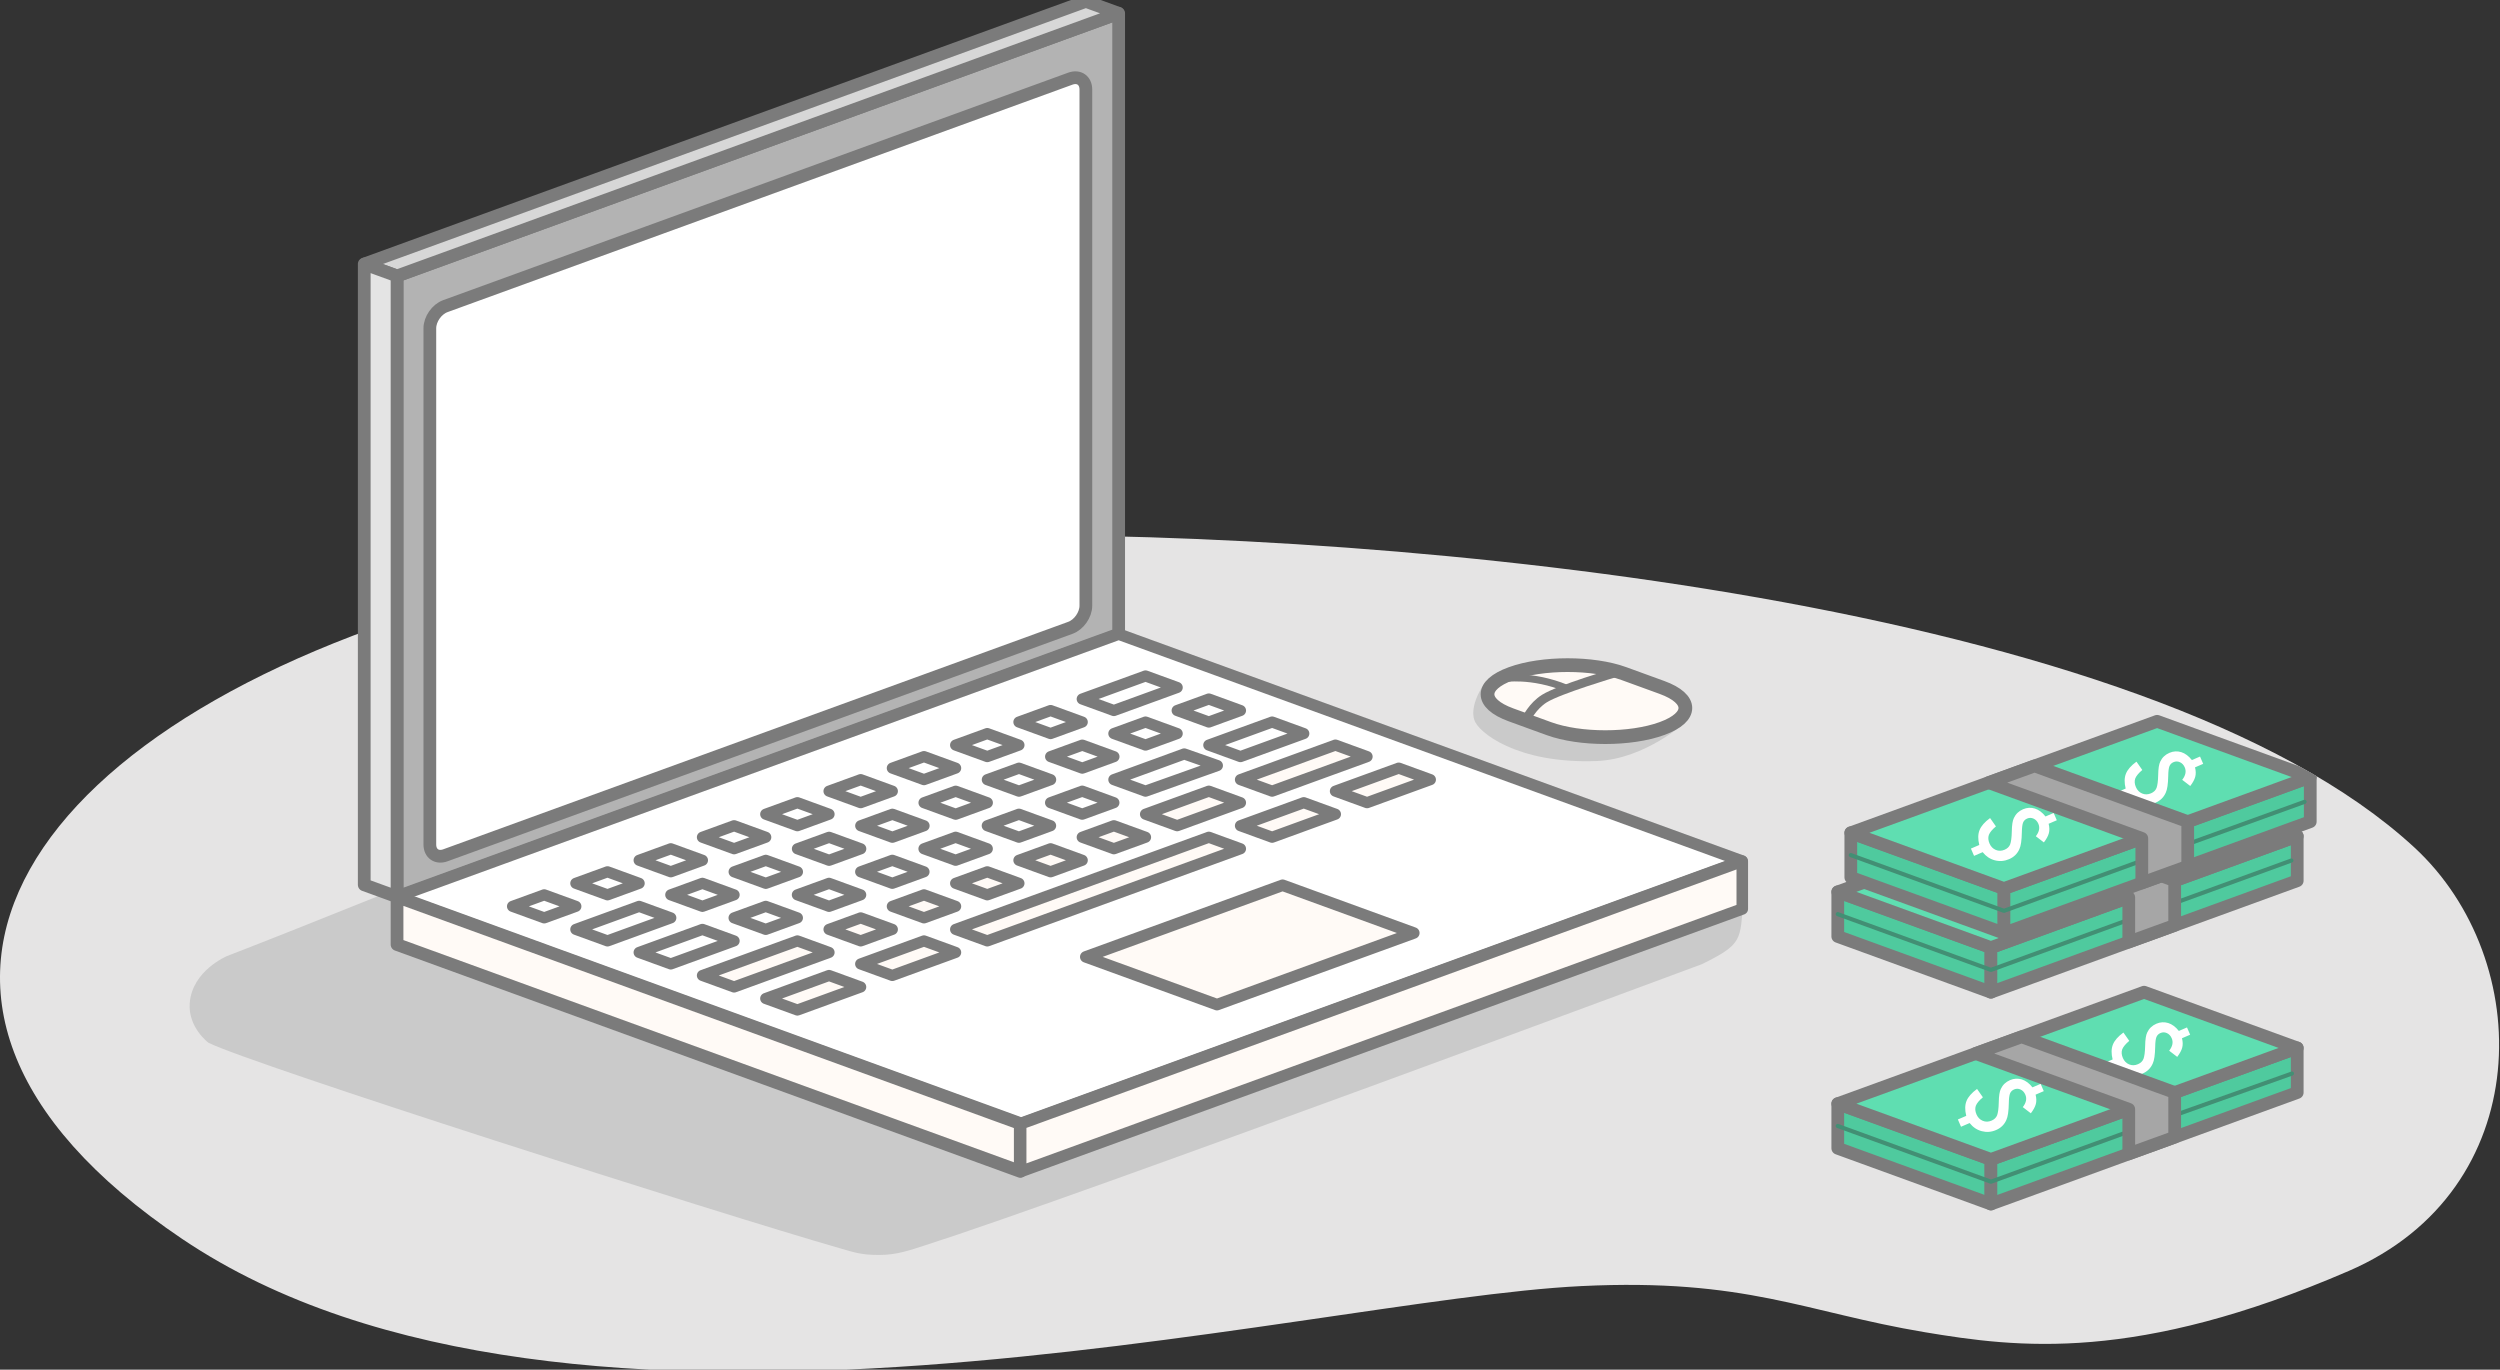 <?xml version="1.0" encoding="UTF-8" standalone="no"?>
<!DOCTYPE svg PUBLIC "-//W3C//DTD SVG 1.1//EN" "http://www.w3.org/Graphics/SVG/1.1/DTD/svg11.dtd">
<!-- Created with Vectornator (http://vectornator.io/) -->
<svg height="100%" stroke-miterlimit="10" style="fill-rule:nonzero;clip-rule:evenodd;stroke-linecap:round;stroke-linejoin:round;" version="1.1" viewBox="0 0 1917.45 1050.52" width="100%" xml:space="preserve" xmlns="http://www.w3.org/2000/svg" xmlns:vectornator="http://vectornator.io" xmlns:xlink="http://www.w3.org/1999/xlink">
<rect x="0" y="0" width="1917.45" height="1050.52" fill="#333333" stroke="none"/>
<defs>
<path d="M379.828 452.82C24.212 545.93-136.244 764.285 139.727 950.228C436.203 1149.99 998.704 996.836 1212.83 986.401C1339.22 980.242 1384.74 1006.45 1476.02 1021.73C1547.58 1033.71 1638.2 1045.34 1801.43 974.802C1945.55 912.525 1945.42 736.421 1851.73 649.943C1648.28 462.154 1082.62 406.814 746.495 410.604C646.021 411.737 379.828 452.82 379.828 452.82Z" id="Fill"/>
</defs>
<g id="Capa-1" vectornator:layerName="Capa 1"/>
<clipPath id="ArtboardFrame">
<rect height="1050.52" width="1917.45" x="0" y="0"/>
</clipPath>
<g clip-path="url(#ArtboardFrame)" id="Capa-3" vectornator:layerName="Capa 3">
<use fill="#e5e4e4" fill-rule="nonzero" opacity="1" stroke="none" vectornator:layerName="Curva 1" xlink:href="#Fill"/>
<clipPath clip-rule="nonzero" id="ClipPath">
<use xlink:href="#Fill"/>
</clipPath>
<g clip-path="url(#ClipPath)">
<path d="M1409.54 684.04L1409.54 718.242L1527 760.995L1527 726.793L1409.54 684.04Z" fill="#4fca9e" fill-rule="nonzero" opacity="1" stroke="#7b7b7b" stroke-linecap="butt" stroke-linejoin="round" stroke-width="9.766" vectornator:layerName="Curva 2"/>
<path d="M1785.42 701.141" fill="none" opacity="1" stroke="#7b7b7b" stroke-linecap="butt" stroke-linejoin="round" stroke-width="9.766" vectornator:layerName="Curva 3"/>
<path d="M1761.92 641.288L1761.92 675.49L1527 760.995L1527 726.793L1761.92 641.288Z" fill="#4fca9e" fill-rule="nonzero" opacity="1" stroke="#7b7b7b" stroke-linecap="butt" stroke-linejoin="round" stroke-width="9.766" vectornator:layerName="Curva 4"/>
<path d="M1409.54 701.141L1527 743.894L1632.72 705.417L1757.44 659.992" fill="none" opacity="1" stroke="#428f74" stroke-linecap="butt" stroke-linejoin="round" stroke-width="3.188" vectornator:layerName="Curva 7"/>
<path d="M1409.54 684.04L1644.46 598.535L1761.92 641.288L1527 726.793L1409.54 684.04Z" fill="#5fdeb1" fill-rule="nonzero" opacity="1" stroke="#7b7b7b" stroke-linecap="butt" stroke-linejoin="round" stroke-width="9.766" vectornator:layerName="Curva 5"/>
<path d="M1567.53 674.419L1561.26 677.115C1561.94 679.804 1562 682.218 1561.43 684.357C1560.86 686.496 1559.59 688.849 1557.61 691.417L1551.44 686.684C1554.05 683.342 1554.69 680.158 1553.39 677.133C1552.59 675.258 1551.36 673.941 1549.72 673.182C1548.08 672.423 1546.43 672.401 1544.77 673.117C1543.26 673.768 1542.22 674.81 1541.64 676.242C1541.09 677.644 1540.78 680.125 1540.72 683.686C1540.66 686.769 1540.47 689.374 1540.16 691.502C1539.85 693.63 1539.4 695.326 1538.81 696.591C1537.25 700.118 1534.63 702.675 1530.94 704.261C1527.32 705.82 1523.65 706.11 1519.95 705.129C1516.27 704.16 1513.18 702.081 1510.67 698.893L1504.06 701.741L1501.65 696.148L1508.07 693.383C1506.96 688.914 1507.02 685.109 1508.27 681.97C1509.52 678.831 1512.22 675.753 1516.35 672.737L1520.84 679.136C1518.02 681.488 1516.21 683.655 1515.42 685.636C1514.72 687.654 1514.89 689.866 1515.93 692.274C1516.94 694.618 1518.54 696.252 1520.73 697.178C1522.89 698.091 1525.15 698.039 1527.52 697.021C1529.63 696.113 1531.04 694.734 1531.76 692.884C1532.1 691.957 1532.37 690.682 1532.6 689.058C1532.82 687.435 1532.96 685.424 1533.01 683.027C1533.09 678.096 1533.62 674.645 1534.62 672.676C1536.05 669.61 1538.39 667.379 1541.62 665.985C1543.16 665.325 1544.69 664.956 1546.22 664.877C1547.75 664.798 1549.26 664.991 1550.73 665.455C1552.21 665.918 1553.63 666.662 1555.01 667.686C1556.38 668.711 1557.67 669.989 1558.86 671.523L1565.12 668.826L1567.53 674.419Z" fill="#ffffff" opacity="1" stroke="none" vectornator:layerName="Text 3"/>
<path d="M1679.8 631.151L1673.54 633.848C1674.21 636.536 1674.27 638.95 1673.7 641.089C1673.13 643.228 1671.86 645.581 1669.88 648.149L1663.71 643.417C1666.32 640.074 1666.97 636.89 1665.66 633.865C1664.86 631.99 1663.63 630.673 1661.99 629.914C1660.35 629.155 1658.7 629.134 1657.04 629.849C1655.53 630.5 1654.49 631.542 1653.92 632.974C1653.36 634.376 1653.05 636.858 1652.99 640.418C1652.93 643.501 1652.74 646.106 1652.43 648.234C1652.13 650.362 1651.68 652.059 1651.08 653.324C1649.52 656.85 1646.9 659.407 1643.21 660.993C1639.59 662.553 1635.92 662.842 1632.22 661.861C1628.54 660.892 1625.45 658.814 1622.94 655.626L1616.33 658.473L1613.92 652.88L1620.34 650.115C1619.23 645.646 1619.3 641.841 1620.55 638.702C1621.8 635.563 1624.49 632.485 1628.62 629.47L1633.11 635.868C1630.29 638.221 1628.48 640.388 1627.69 642.369C1626.99 644.386 1627.16 646.599 1628.2 649.006C1629.21 651.35 1630.81 652.984 1633 653.91C1635.16 654.823 1637.43 654.771 1639.79 653.753C1641.9 652.845 1643.31 651.466 1644.03 649.616C1644.37 648.689 1644.64 647.414 1644.87 645.791C1645.09 644.167 1645.23 642.156 1645.28 639.759C1645.36 634.828 1645.89 631.378 1646.89 629.408C1648.32 626.342 1650.66 624.112 1653.89 622.718C1655.43 622.057 1656.96 621.688 1658.49 621.609C1660.03 621.531 1661.53 621.723 1663 622.187C1664.48 622.65 1665.9 623.394 1667.28 624.419C1668.65 625.443 1669.94 626.722 1671.13 628.255L1677.39 625.558L1679.8 631.151Z" fill="#ffffff" opacity="1" stroke="none" vectornator:layerName="Text 4"/>
<path d="M1515.25 645.563L1632.72 688.316L1632.72 722.518L1667.95 709.692L1667.95 675.49L1550.49 632.737L1515.25 645.563Z" fill="#a6a6a6" fill-rule="nonzero" opacity="1" stroke="#7b7b7b" stroke-linecap="butt" stroke-linejoin="round" stroke-width="9.766" vectornator:layerName="Curva 6"/>
<path d="M1419.54 638.737L1419.54 672.939L1537 715.692L1537 681.49L1419.54 638.737Z" fill="#4fca9e" fill-rule="nonzero" opacity="1" stroke="#7b7b7b" stroke-linecap="butt" stroke-linejoin="round" stroke-width="9.766" vectornator:layerName="Curva 8"/>
<path d="M1795.42 655.838" fill="none" opacity="1" stroke="#7b7b7b" stroke-linecap="butt" stroke-linejoin="round" stroke-width="9.766" vectornator:layerName="Curva 9"/>
<path d="M1771.92 595.985L1771.92 630.187L1537 715.692L1537 681.49L1771.92 595.985Z" fill="#4fca9e" fill-rule="nonzero" opacity="1" stroke="#7b7b7b" stroke-linecap="butt" stroke-linejoin="round" stroke-width="9.766" vectornator:layerName="Curva 10"/>
<path d="M1419.54 655.838L1537 698.591L1642.72 660.114L1767.53 614.988" fill="none" opacity="1" stroke="#428f74" stroke-linecap="butt" stroke-linejoin="round" stroke-width="3.188" vectornator:layerName="Curva 11"/>
<path d="M1419.54 638.737L1654.46 553.232L1771.92 595.985L1537 681.49L1419.54 638.737Z" fill="#5fdeb1" fill-rule="nonzero" opacity="1" stroke="#7b7b7b" stroke-linecap="butt" stroke-linejoin="round" stroke-width="9.766" vectornator:layerName="Curva 12"/>
<path d="M1577.53 629.116L1571.26 631.812C1571.94 634.501 1572 636.915 1571.43 639.054C1570.86 641.193 1569.59 643.546 1567.61 646.114L1561.44 641.381C1564.05 638.039 1564.69 634.855 1563.39 631.83C1562.59 629.955 1561.36 628.638 1559.72 627.879C1558.08 627.12 1556.43 627.098 1554.77 627.814C1553.26 628.465 1552.22 629.507 1551.64 630.939C1551.09 632.341 1550.78 634.822 1550.72 638.383C1550.66 641.466 1550.47 644.071 1550.16 646.199C1549.85 648.327 1549.4 650.023 1548.81 651.288C1547.25 654.815 1544.63 657.372 1540.94 658.958C1537.32 660.517 1533.65 660.806 1529.95 659.826C1526.27 658.857 1523.18 656.778 1520.67 653.59L1514.06 656.438L1511.65 650.845L1518.07 648.08C1516.96 643.611 1517.02 639.806 1518.27 636.667C1519.52 633.528 1522.22 630.45 1526.35 627.434L1530.84 633.833C1528.02 636.185 1526.21 638.352 1525.42 640.333C1524.72 642.351 1524.89 644.563 1525.93 646.971C1526.94 649.315 1528.54 650.949 1530.73 651.875C1532.89 652.788 1535.15 652.736 1537.52 651.718C1539.63 650.81 1541.04 649.431 1541.76 647.581C1542.1 646.654 1542.37 645.379 1542.6 643.755C1542.82 642.132 1542.96 640.121 1543.01 637.724C1543.09 632.793 1543.62 629.342 1544.62 627.373C1546.05 624.307 1548.39 622.076 1551.62 620.682C1553.16 620.022 1554.69 619.653 1556.22 619.574C1557.75 619.495 1559.26 619.688 1560.73 620.152C1562.21 620.615 1563.63 621.359 1565.01 622.383C1566.38 623.408 1567.67 624.686 1568.86 626.22L1575.12 623.523L1577.53 629.116Z" fill="#ffffff" opacity="1" stroke="none" vectornator:layerName="Text 5"/>
<path d="M1689.8 585.848L1683.54 588.545C1684.21 591.233 1684.27 593.647 1683.7 595.786C1683.13 597.925 1681.86 600.278 1679.88 602.846L1673.71 598.114C1676.32 594.771 1676.97 591.587 1675.66 588.562C1674.86 586.687 1673.63 585.37 1671.99 584.611C1670.35 583.852 1668.7 583.831 1667.04 584.546C1665.53 585.197 1664.49 586.239 1663.92 587.671C1663.36 589.073 1663.05 591.555 1662.99 595.115C1662.93 598.198 1662.74 600.803 1662.43 602.931C1662.13 605.059 1661.68 606.756 1661.08 608.021C1659.52 611.547 1656.9 614.104 1653.21 615.69C1649.59 617.25 1645.92 617.539 1642.22 616.558C1638.54 615.589 1635.45 613.511 1632.94 610.323L1626.33 613.17L1623.92 607.577L1630.34 604.812C1629.23 600.343 1629.3 596.538 1630.55 593.399C1631.8 590.26 1634.49 587.182 1638.62 584.167L1643.11 590.565C1640.29 592.918 1638.48 595.085 1637.69 597.066C1636.99 599.083 1637.16 601.296 1638.2 603.703C1639.21 606.047 1640.81 607.681 1643 608.607C1645.16 609.52 1647.43 609.468 1649.79 608.45C1651.9 607.542 1653.31 606.163 1654.03 604.313C1654.37 603.386 1654.64 602.111 1654.87 600.487C1655.09 598.864 1655.23 596.853 1655.28 594.456C1655.36 589.525 1655.89 586.074 1656.89 584.105C1658.32 581.039 1660.66 578.809 1663.89 577.415C1665.43 576.754 1666.96 576.385 1668.49 576.306C1670.03 576.228 1671.53 576.42 1673 576.884C1674.48 577.347 1675.9 578.091 1677.28 579.116C1678.65 580.14 1679.94 581.419 1681.13 582.952L1687.39 580.255L1689.8 585.848Z" fill="#ffffff" opacity="1" stroke="none" vectornator:layerName="Text 6"/>
<path d="M1525.25 600.26L1642.72 643.013L1642.72 677.215L1677.95 664.389L1677.95 630.187L1560.49 587.434L1525.25 600.26Z" fill="#a6a6a6" fill-rule="nonzero" opacity="1" stroke="#7b7b7b" stroke-linecap="butt" stroke-linejoin="round" stroke-width="9.766" vectornator:layerName="Curva 13"/>
<path d="M1409.54 846.5L1409.54 880.702L1527 923.454L1527 889.252L1409.54 846.5Z" fill="#4fca9e" fill-rule="nonzero" opacity="1" stroke="#7b7b7b" stroke-linecap="butt" stroke-linejoin="round" stroke-width="9.766" vectornator:layerName="Curva 14"/>
<path d="M1785.42 863.601" fill="none" opacity="1" stroke="#7b7b7b" stroke-linecap="butt" stroke-linejoin="round" stroke-width="9.766" vectornator:layerName="Curva 15"/>
<path d="M1761.92 803.747L1761.92 837.949L1527 923.454L1527 889.252L1761.92 803.747Z" fill="#4fca9e" fill-rule="nonzero" opacity="1" stroke="#7b7b7b" stroke-linecap="butt" stroke-linejoin="round" stroke-width="9.766" vectornator:layerName="Curva 16"/>
<path d="M1409.54 863.601L1527 906.353L1632.72 867.876L1757.86 823.389" fill="none" opacity="1" stroke="#428f74" stroke-linecap="butt" stroke-linejoin="round" stroke-width="3.188" vectornator:layerName="Curva 17"/>
<path d="M1409.54 846.5L1644.46 760.995L1761.92 803.747L1527 889.252L1409.54 846.5Z" fill="#5fdeb1" fill-rule="nonzero" opacity="1" stroke="#7b7b7b" stroke-linecap="butt" stroke-linejoin="round" stroke-width="9.766" vectornator:layerName="Curva 18"/>
<path d="M1567.53 836.879L1561.26 839.575C1561.94 842.263 1562 844.677 1561.43 846.816C1560.86 848.955 1559.59 851.309 1557.61 853.876L1551.44 849.144C1554.05 845.802 1554.69 842.618 1553.39 839.592C1552.59 837.717 1551.36 836.4 1549.72 835.641C1548.08 834.883 1546.43 834.861 1544.77 835.576C1543.26 836.227 1542.22 837.269 1541.64 838.702C1541.09 840.104 1540.78 842.585 1540.72 846.146C1540.66 849.228 1540.47 851.833 1540.16 853.961C1539.85 856.089 1539.4 857.786 1538.81 859.051C1537.25 862.577 1534.63 865.134 1530.94 866.721C1527.32 868.28 1523.65 868.569 1519.95 867.588C1516.27 866.619 1513.18 864.541 1510.67 861.353L1504.06 864.201L1501.65 858.608L1508.07 855.843C1506.96 851.373 1507.02 847.569 1508.27 844.43C1509.52 841.29 1512.22 838.213 1516.35 835.197L1520.84 841.595C1518.02 843.948 1516.21 846.115 1515.42 848.096C1514.72 850.113 1514.89 852.326 1515.93 854.734C1516.94 857.077 1518.54 858.712 1520.73 859.637C1522.89 860.551 1525.15 860.498 1527.52 859.48C1529.63 858.572 1531.04 857.193 1531.76 855.343C1532.1 854.417 1532.37 853.142 1532.6 851.518C1532.82 849.894 1532.96 847.884 1533.01 845.486C1533.09 840.555 1533.62 837.105 1534.62 835.136C1536.05 832.069 1538.39 829.839 1541.62 828.445C1543.16 827.785 1544.69 827.415 1546.22 827.337C1547.75 827.258 1549.26 827.45 1550.73 827.914C1552.21 828.378 1553.63 829.122 1555.01 830.146C1556.38 831.17 1557.67 832.449 1558.86 833.982L1565.12 831.286L1567.53 836.879Z" fill="#ffffff" opacity="1" stroke="none" vectornator:layerName="Text 7"/>
<path d="M1679.8 793.611L1673.54 796.307C1674.21 798.996 1674.27 801.409 1673.7 803.548C1673.13 805.687 1671.86 808.041 1669.88 810.609L1663.71 805.876C1666.32 802.534 1666.97 799.35 1665.66 796.324C1664.86 794.449 1663.63 793.133 1661.99 792.374C1660.35 791.615 1658.7 791.593 1657.04 792.308C1655.53 792.96 1654.49 794.002 1653.92 795.434C1653.36 796.836 1653.05 799.317 1652.99 802.878C1652.93 805.96 1652.74 808.566 1652.43 810.694C1652.13 812.822 1651.68 814.518 1651.08 815.783C1649.52 819.31 1646.9 821.866 1643.21 823.453C1639.59 825.012 1635.92 825.301 1632.22 824.32C1628.54 823.352 1625.45 821.273 1622.94 818.085L1616.33 820.933L1613.92 815.34L1620.34 812.575C1619.23 808.105 1619.3 804.301 1620.55 801.162C1621.8 798.023 1624.49 794.945 1628.62 791.929L1633.11 798.327C1630.29 800.68 1628.48 802.847 1627.69 804.828C1626.99 806.846 1627.16 809.058 1628.2 811.466C1629.21 813.809 1630.81 815.444 1633 816.369C1635.16 817.283 1637.43 817.23 1639.79 816.212C1641.9 815.304 1643.31 813.925 1644.03 812.075C1644.37 811.149 1644.64 809.874 1644.87 808.25C1645.09 806.626 1645.23 804.616 1645.28 802.219C1645.36 797.287 1645.89 793.837 1646.89 791.868C1648.32 788.801 1650.66 786.571 1653.89 785.177C1655.43 784.517 1656.96 784.147 1658.49 784.069C1660.03 783.99 1661.53 784.183 1663 784.646C1664.48 785.11 1665.9 785.854 1667.28 786.878C1668.65 787.902 1669.94 789.181 1671.13 790.714L1677.39 788.018L1679.8 793.611Z" fill="#ffffff" opacity="1" stroke="none" vectornator:layerName="Text 8"/>
<path d="M1515.25 808.023L1632.72 850.775L1632.72 884.977L1667.95 872.151L1667.95 837.949L1550.49 795.197L1515.25 808.023Z" fill="#a6a6a6" fill-rule="nonzero" opacity="1" stroke="#7b7b7b" stroke-linecap="butt" stroke-linejoin="round" stroke-width="9.766" vectornator:layerName="Curva 19"/>
</g>
</g>
<g clip-path="url(#ArtboardFrame)" id="Capa-2" vectornator:layerName="Capa 2">
<path d="M1337.26 690.456C1334.3 721.088 1337.25 723.815 1305.28 739.518C1305.28 739.518 824.036 918.567 709.236 955.233C697.552 958.965 687.894 962.53 674.202 962.53C660.51 962.53 655.265 960.578 644.57 957.509C550.714 930.581 192.59 816.197 159.842 799.75C159.842 799.75 143.998 787.93 145.53 769.156C147.554 744.341 174.095 733.286 174.095 733.286C298.549 685.206 663.542 535.491 663.542 535.491L1337.26 690.456Z" fill="#cacaca" fill-rule="nonzero" opacity="1" stroke="none" vectornator:layerName="Curva 58"/>
<path d="M304.522 687.808L304.522 211.661L857.992 10.214L857.992 486.361L304.522 687.808Z" fill="#b3b3b3" fill-rule="nonzero" opacity="1" stroke="#7b7b7b" stroke-linecap="butt" stroke-linejoin="round" stroke-width="9.766" vectornator:layerName="Curva 3"/>
<path d="M304.522 687.808L857.992 486.361L1335.99 660.338L782.519 861.784L304.522 687.808Z" fill="#ffffff" fill-rule="nonzero" opacity="1" stroke="#7b7b7b" stroke-linecap="butt" stroke-linejoin="round" stroke-width="8.862" vectornator:layerName="Curva 2"/>
<path d="M927.141 571.463L951.416 580.298L999.964 562.628L975.69 553.793L927.141 571.463Z" fill="#ffffff" fill-rule="nonzero" opacity="1" stroke="#7b7b7b" stroke-linecap="butt" stroke-linejoin="round" stroke-width="8.55" vectornator:layerName="Curva 29"/>
<path d="M902.867 544.958L927.141 553.793L951.416 544.958L927.141 536.123L902.867 544.958Z" fill="#ffffff" fill-rule="nonzero" opacity="1" stroke="#7b7b7b" stroke-linecap="butt" stroke-linejoin="round" stroke-width="8.55" vectornator:layerName="Curva 30"/>
<path d="M830.045 536.123L854.319 544.958L902.867 527.288L878.593 518.453L830.045 536.123Z" fill="#ffffff" fill-rule="nonzero" opacity="1" stroke="#7b7b7b" stroke-linecap="butt" stroke-linejoin="round" stroke-width="8.55" vectornator:layerName="Curva 31"/>
<path d="M490.207 730.494L514.481 739.329L563.029 721.659L538.755 712.824L490.207 730.494Z" fill="#ffffff" fill-rule="nonzero" opacity="1" stroke="#7b7b7b" stroke-linecap="butt" stroke-linejoin="round" stroke-width="8.55" vectornator:layerName="Curva 32"/>
<path d="M441.659 712.824L465.933 721.659L514.481 703.989L490.207 695.154L441.659 712.824Z" fill="#ffffff" fill-rule="nonzero" opacity="1" stroke="#7b7b7b" stroke-linecap="butt" stroke-linejoin="round" stroke-width="8.55" vectornator:layerName="Curva 33"/>
<path d="M393.11 695.154L417.384 703.989L441.659 695.154L417.384 686.319L393.11 695.154Z" fill="#ffffff" fill-rule="nonzero" opacity="1" stroke="#7b7b7b" stroke-linecap="butt" stroke-linejoin="round" stroke-width="8.55" vectornator:layerName="Curva 34"/>
<path d="M563.029 703.989L587.303 712.824L611.578 703.989L587.303 695.154L563.029 703.989Z" fill="#ffffff" fill-rule="nonzero" opacity="1" stroke="#7b7b7b" stroke-linecap="butt" stroke-linejoin="round" stroke-width="8.55" vectornator:layerName="Curva 35"/>
<path d="M611.578 686.319L635.852 695.154L660.126 686.319L635.852 677.484L611.578 686.319Z" fill="#ffffff" fill-rule="nonzero" opacity="1" stroke="#7b7b7b" stroke-linecap="butt" stroke-linejoin="round" stroke-width="8.55" vectornator:layerName="Curva 36"/>
<path d="M660.126 668.649L684.4 677.484L708.674 668.649L684.4 659.814L660.126 668.649Z" fill="#ffffff" fill-rule="nonzero" opacity="1" stroke="#7b7b7b" stroke-linecap="butt" stroke-linejoin="round" stroke-width="8.55" vectornator:layerName="Curva 37"/>
<path d="M708.674 650.979L732.948 659.814L757.222 650.979L732.948 642.144L708.674 650.979Z" fill="#ffffff" fill-rule="nonzero" opacity="1" stroke="#7b7b7b" stroke-linecap="butt" stroke-linejoin="round" stroke-width="8.55" vectornator:layerName="Curva 38"/>
<path d="M757.222 633.309L781.497 642.144L805.771 633.309L781.497 624.473L757.222 633.309Z" fill="#ffffff" fill-rule="nonzero" opacity="1" stroke="#7b7b7b" stroke-linecap="butt" stroke-linejoin="round" stroke-width="8.55" vectornator:layerName="Curva 39"/>
<path d="M805.771 615.638L830.045 624.473L854.319 615.638L830.045 606.803L805.771 615.638Z" fill="#ffffff" fill-rule="nonzero" opacity="1" stroke="#7b7b7b" stroke-linecap="butt" stroke-linejoin="round" stroke-width="8.55" vectornator:layerName="Curva 40"/>
<path d="M854.319 597.968L878.593 606.803L933.697 587.165C933.697 587.165 908.288 578.262 908.288 578.262C908.288 578.262 854.319 597.968 854.319 597.968Z" fill="#ffffff" fill-rule="nonzero" opacity="1" stroke="#7b7b7b" stroke-linecap="butt" stroke-linejoin="round" stroke-width="8.55" vectornator:layerName="Curva 41"/>
<path d="M854.319 562.628L878.593 571.463L902.867 562.628L878.593 553.793L854.319 562.628Z" fill="#ffffff" fill-rule="nonzero" opacity="1" stroke="#7b7b7b" stroke-linecap="butt" stroke-linejoin="round" stroke-width="8.55" vectornator:layerName="Curva 42"/>
<path d="M830.087 571.492L854.361 580.327L830.087 589.162L805.813 580.327L830.087 571.492Z" fill="#ffffff" fill-rule="nonzero" opacity="1" stroke="#7b7b7b" stroke-linecap="butt" stroke-linejoin="round" stroke-width="8.55" vectornator:layerName="Curva 43"/>
<path d="M781.539 589.162L805.813 597.997L781.539 606.833L757.264 597.997L781.539 589.162Z" fill="#ffffff" fill-rule="nonzero" opacity="1" stroke="#7b7b7b" stroke-linecap="butt" stroke-linejoin="round" stroke-width="8.55" vectornator:layerName="Curva 44"/>
<path d="M732.99 606.833L757.264 615.668L732.99 624.503L708.716 615.668L732.99 606.833Z" fill="#ffffff" fill-rule="nonzero" opacity="1" stroke="#7b7b7b" stroke-linecap="butt" stroke-linejoin="round" stroke-width="8.55" vectornator:layerName="Curva 45"/>
<path d="M684.442 624.503L708.716 633.338L684.442 642.173L660.168 633.338L684.442 624.503Z" fill="#ffffff" fill-rule="nonzero" opacity="1" stroke="#7b7b7b" stroke-linecap="butt" stroke-linejoin="round" stroke-width="8.55" vectornator:layerName="Curva 46"/>
<path d="M635.894 642.173L660.168 651.008L635.894 659.843L611.62 651.008L635.894 642.173Z" fill="#ffffff" fill-rule="nonzero" opacity="1" stroke="#7b7b7b" stroke-linecap="butt" stroke-linejoin="round" stroke-width="8.55" vectornator:layerName="Curva 47"/>
<path d="M587.345 659.843L611.62 668.678L587.345 677.513L563.071 668.678L587.345 659.843Z" fill="#ffffff" fill-rule="nonzero" opacity="1" stroke="#7b7b7b" stroke-linecap="butt" stroke-linejoin="round" stroke-width="8.55" vectornator:layerName="Curva 48"/>
<path d="M538.755 677.484L563.029 686.319L538.755 695.154L514.481 686.319L538.755 677.484Z" fill="#ffffff" fill-rule="nonzero" opacity="1" stroke="#7b7b7b" stroke-linecap="butt" stroke-linejoin="round" stroke-width="8.55" vectornator:layerName="Curva 49"/>
<path d="M441.659 677.484L465.933 686.319L490.207 677.484L465.933 668.649L441.659 677.484Z" fill="#ffffff" fill-rule="nonzero" opacity="1" stroke="#7b7b7b" stroke-linecap="butt" stroke-linejoin="round" stroke-width="8.55" vectornator:layerName="Curva 50"/>
<path d="M490.207 659.814L514.481 668.649L538.755 659.814L514.481 650.979L490.207 659.814Z" fill="#ffffff" fill-rule="nonzero" opacity="1" stroke="#7b7b7b" stroke-linecap="butt" stroke-linejoin="round" stroke-width="8.55" vectornator:layerName="Curva 51"/>
<path d="M538.755 642.144L563.029 650.979L587.303 642.144L563.029 633.309L538.755 642.144Z" fill="#ffffff" fill-rule="nonzero" opacity="1" stroke="#7b7b7b" stroke-linecap="butt" stroke-linejoin="round" stroke-width="8.55" vectornator:layerName="Curva 52"/>
<path d="M587.303 624.473L611.578 633.309L635.852 624.473L611.578 615.638L587.303 624.473Z" fill="#ffffff" fill-rule="nonzero" opacity="1" stroke="#7b7b7b" stroke-linecap="butt" stroke-linejoin="round" stroke-width="8.55" vectornator:layerName="Curva 53"/>
<path d="M635.852 606.803L660.126 615.638L684.4 606.803L660.126 597.968L635.852 606.803Z" fill="#ffffff" fill-rule="nonzero" opacity="1" stroke="#7b7b7b" stroke-linecap="butt" stroke-linejoin="round" stroke-width="8.55" vectornator:layerName="Curva 54"/>
<path d="M684.4 589.133L708.674 597.968L732.948 589.133L708.674 580.298L684.4 589.133Z" fill="#ffffff" fill-rule="nonzero" opacity="1" stroke="#7b7b7b" stroke-linecap="butt" stroke-linejoin="round" stroke-width="8.55" vectornator:layerName="Curva 55"/>
<path d="M732.948 571.463L757.222 580.298L781.497 571.463L757.222 562.628L732.948 571.463Z" fill="#ffffff" fill-rule="nonzero" opacity="1" stroke="#7b7b7b" stroke-linecap="butt" stroke-linejoin="round" stroke-width="8.55" vectornator:layerName="Curva 56"/>
<path d="M781.497 553.793L805.771 562.628L830.045 553.793L805.771 544.958L781.497 553.793Z" fill="#ffffff" fill-rule="nonzero" opacity="1" stroke="#7b7b7b" stroke-linecap="butt" stroke-linejoin="round" stroke-width="8.55" vectornator:layerName="Curva 57"/>
<path d="M857.236 9.939L833.59 1.333C833.172 1.181 832.496 1.181 832.078 1.333L280.12 202.229C279.702 202.381 279.702 202.628 280.12 202.78L303.766 211.386C304.183 211.538 304.86 211.538 305.277 211.386L857.236 10.49C857.653 10.338 857.653 10.091 857.236 9.939Z" fill="#d7d7d7" fill-rule="nonzero" opacity="1" stroke="#7b7b7b" stroke-linecap="butt" stroke-linejoin="round" stroke-width="9.766" vectornator:layerName="Curva 4"/>
<path d="M304.522 687.808L279.364 678.651L279.364 202.505L304.522 211.661L304.522 687.808Z" fill="#e4e4e4" fill-rule="nonzero" opacity="1" stroke="#7b7b7b" stroke-linecap="butt" stroke-linejoin="round" stroke-width="9.766" vectornator:layerName="Curva 5"/>
<path d="M782.519 861.784L782.519 898.411L304.522 724.434L304.522 687.808L782.519 861.784Z" fill="#fffaf6" fill-rule="nonzero" opacity="1" stroke="#7b7b7b" stroke-linecap="butt" stroke-linejoin="round" stroke-width="9.766" vectornator:layerName="Curva 7"/>
<path d="M1336.29 660.524L1336.29 697.151L782.821 898.597L782.821 861.971L1336.29 660.524Z" fill="#fffaf6" fill-rule="nonzero" opacity="1" stroke="#7b7b7b" stroke-linecap="butt" stroke-linejoin="round" stroke-width="8.862" vectornator:layerName="Curva 8"/>
<path d="M329.679 251.784L329.679 647.685C329.679 654.673 335.003 658.4 341.569 656.01L820.945 481.532C827.511 479.142 832.834 471.54 832.834 464.552L832.834 68.65C832.834 61.663 827.511 57.935 820.945 60.325L341.569 234.804C335.003 237.194 329.679 244.796 329.679 251.784Z" fill="#ffffff" fill-rule="nonzero" opacity="1" stroke="#7b7b7b" stroke-linecap="butt" stroke-linejoin="round" stroke-width="9.766" vectornator:layerName="Curva 9"/>
<path d="M933.402 770.533L1084.35 715.593L983.718 678.966L832.772 733.906L933.402 770.533Z" fill="#fffaf6" fill-rule="nonzero" opacity="1" stroke="#7b7b7b" stroke-linecap="butt" stroke-linejoin="round" stroke-width="8.862" vectornator:layerName="Curva 10"/>
<path d="M732.948 712.824L757.222 721.659L951.416 650.979L927.141 642.144L732.948 712.824Z" fill="#fffaf6" fill-rule="nonzero" opacity="1" stroke="#7b7b7b" stroke-linecap="butt" stroke-linejoin="round" stroke-width="8.55" vectornator:layerName="Curva 11"/>
<path d="M951.416 633.309L975.69 642.144L1024.24 624.473L999.964 615.638L951.416 633.309Z" fill="#fffaf6" fill-rule="nonzero" opacity="1" stroke="#7b7b7b" stroke-linecap="butt" stroke-linejoin="round" stroke-width="8.55" vectornator:layerName="Curva 12"/>
<path d="M1024.24 606.803L1048.51 615.638L1097.06 597.968L1072.79 589.133L1024.24 606.803Z" fill="#fffaf6" fill-rule="nonzero" opacity="1" stroke="#7b7b7b" stroke-linecap="butt" stroke-linejoin="round" stroke-width="8.55" vectornator:layerName="Curva 13"/>
<path d="M951.416 597.968L975.69 606.803L1048.51 580.298L1024.24 571.463L951.416 597.968Z" fill="#fffaf6" fill-rule="nonzero" opacity="1" stroke="#7b7b7b" stroke-linecap="butt" stroke-linejoin="round" stroke-width="8.55" vectornator:layerName="Curva 15"/>
<path d="M927.141 606.803L951.416 615.638L902.867 633.309L878.593 624.473L927.141 606.803Z" fill="#fffaf6" fill-rule="nonzero" opacity="1" stroke="#7b7b7b" stroke-linecap="butt" stroke-linejoin="round" stroke-width="8.55" vectornator:layerName="Curva 18"/>
<path d="M660.126 739.329L684.4 748.164L732.948 730.494L708.674 721.659L660.126 739.329Z" fill="#fffaf6" fill-rule="nonzero" opacity="1" stroke="#7b7b7b" stroke-linecap="butt" stroke-linejoin="round" stroke-width="8.55" vectornator:layerName="Curva 21"/>
<path d="M635.852 748.164L660.126 756.999L611.578 774.67L587.303 765.835L635.852 748.164Z" fill="#fffaf6" fill-rule="nonzero" opacity="1" stroke="#7b7b7b" stroke-linecap="butt" stroke-linejoin="round" stroke-width="8.55" vectornator:layerName="Curva 22"/>
<path d="M538.755 748.164L563.029 756.999L635.852 730.494L611.578 721.659L538.755 748.164Z" fill="#fffaf6" fill-rule="nonzero" opacity="1" stroke="#7b7b7b" stroke-linecap="butt" stroke-linejoin="round" stroke-width="8.55" vectornator:layerName="Curva 23"/>
<path d="M635.852 712.824L660.126 721.659L684.4 712.824L660.126 703.989L635.852 712.824Z" fill="#fffaf6" fill-rule="nonzero" opacity="1" stroke="#7b7b7b" stroke-linecap="butt" stroke-linejoin="round" stroke-width="8.55" vectornator:layerName="Curva 24"/>
<path d="M684.4 695.154L708.674 703.989L732.948 695.154L708.674 686.319L684.4 695.154Z" fill="#fffaf6" fill-rule="nonzero" opacity="1" stroke="#7b7b7b" stroke-linecap="butt" stroke-linejoin="round" stroke-width="8.55" vectornator:layerName="Curva 25"/>
<path d="M732.948 677.484L757.222 686.319L781.497 677.484L757.222 668.649L732.948 677.484Z" fill="#fffaf6" fill-rule="nonzero" opacity="1" stroke="#7b7b7b" stroke-linecap="butt" stroke-linejoin="round" stroke-width="8.55" vectornator:layerName="Curva 26"/>
<path d="M1138.81 523.735L1144.79 542.542L1177.45 555.67L1217.82 563.711L1246.54 564.203L1278.54 557.967L1293.42 553.304C1293.42 553.304 1262.1 582.246 1224.66 583.688C1163.05 586.062 1133.16 561.113 1130.8 552.148C1130.8 552.148 1126.19 542.167 1138.81 523.735Z" fill="#cacaca" fill-rule="nonzero" opacity="1" stroke="none" vectornator:layerName="Curva 62"/>
<path d="M781.497 659.814L805.771 668.649L830.045 659.814L805.771 650.979L781.497 659.814Z" fill="#fffaf6" fill-rule="nonzero" opacity="1" stroke="#7b7b7b" stroke-linecap="butt" stroke-linejoin="round" stroke-width="8.55" vectornator:layerName="Curva 27"/>
<path d="M830.045 642.144L854.319 650.979L878.593 642.144L854.319 633.309L830.045 642.144Z" fill="#fffaf6" fill-rule="nonzero" opacity="1" stroke="#7b7b7b" stroke-linecap="butt" stroke-linejoin="round" stroke-width="8.55" vectornator:layerName="Curva 28"/>
<path d="M1158.84 548.256L1187.93 558.845C1211.84 567.549 1250.62 567.549 1274.53 558.845L1274.7 558.784C1298.62 550.079 1298.62 535.967 1274.7 527.262L1245.61 516.673C1221.69 507.969 1182.92 507.969 1159 516.673L1158.84 516.735C1134.92 525.439 1134.92 539.552 1158.84 548.256Z" fill="#fffaf6" fill-rule="nonzero" opacity="1" stroke="#7b7b7b" stroke-linecap="butt" stroke-linejoin="round" stroke-width="10.527" vectornator:layerName="Curva 59"/>
<path d="M1153.19 520.516C1153.19 520.516 1174.59 516.785 1201.6 527.917" fill="#fffaf6" fill-rule="nonzero" opacity="1" stroke="#7b7b7b" stroke-linecap="butt" stroke-linejoin="round" stroke-width="5.445" vectornator:layerName="Curva 61"/>
<path d="M1170.66 551.506C1170.66 551.506 1175.32 541.556 1184.52 535.79C1195.82 528.703 1238.82 515.996 1238.82 515.996" fill="#fffaf6" fill-rule="nonzero" opacity="1" stroke="#7b7b7b" stroke-linecap="butt" stroke-linejoin="round" stroke-width="6.834" vectornator:layerName="Curva 60"/>
</g>
</svg>
